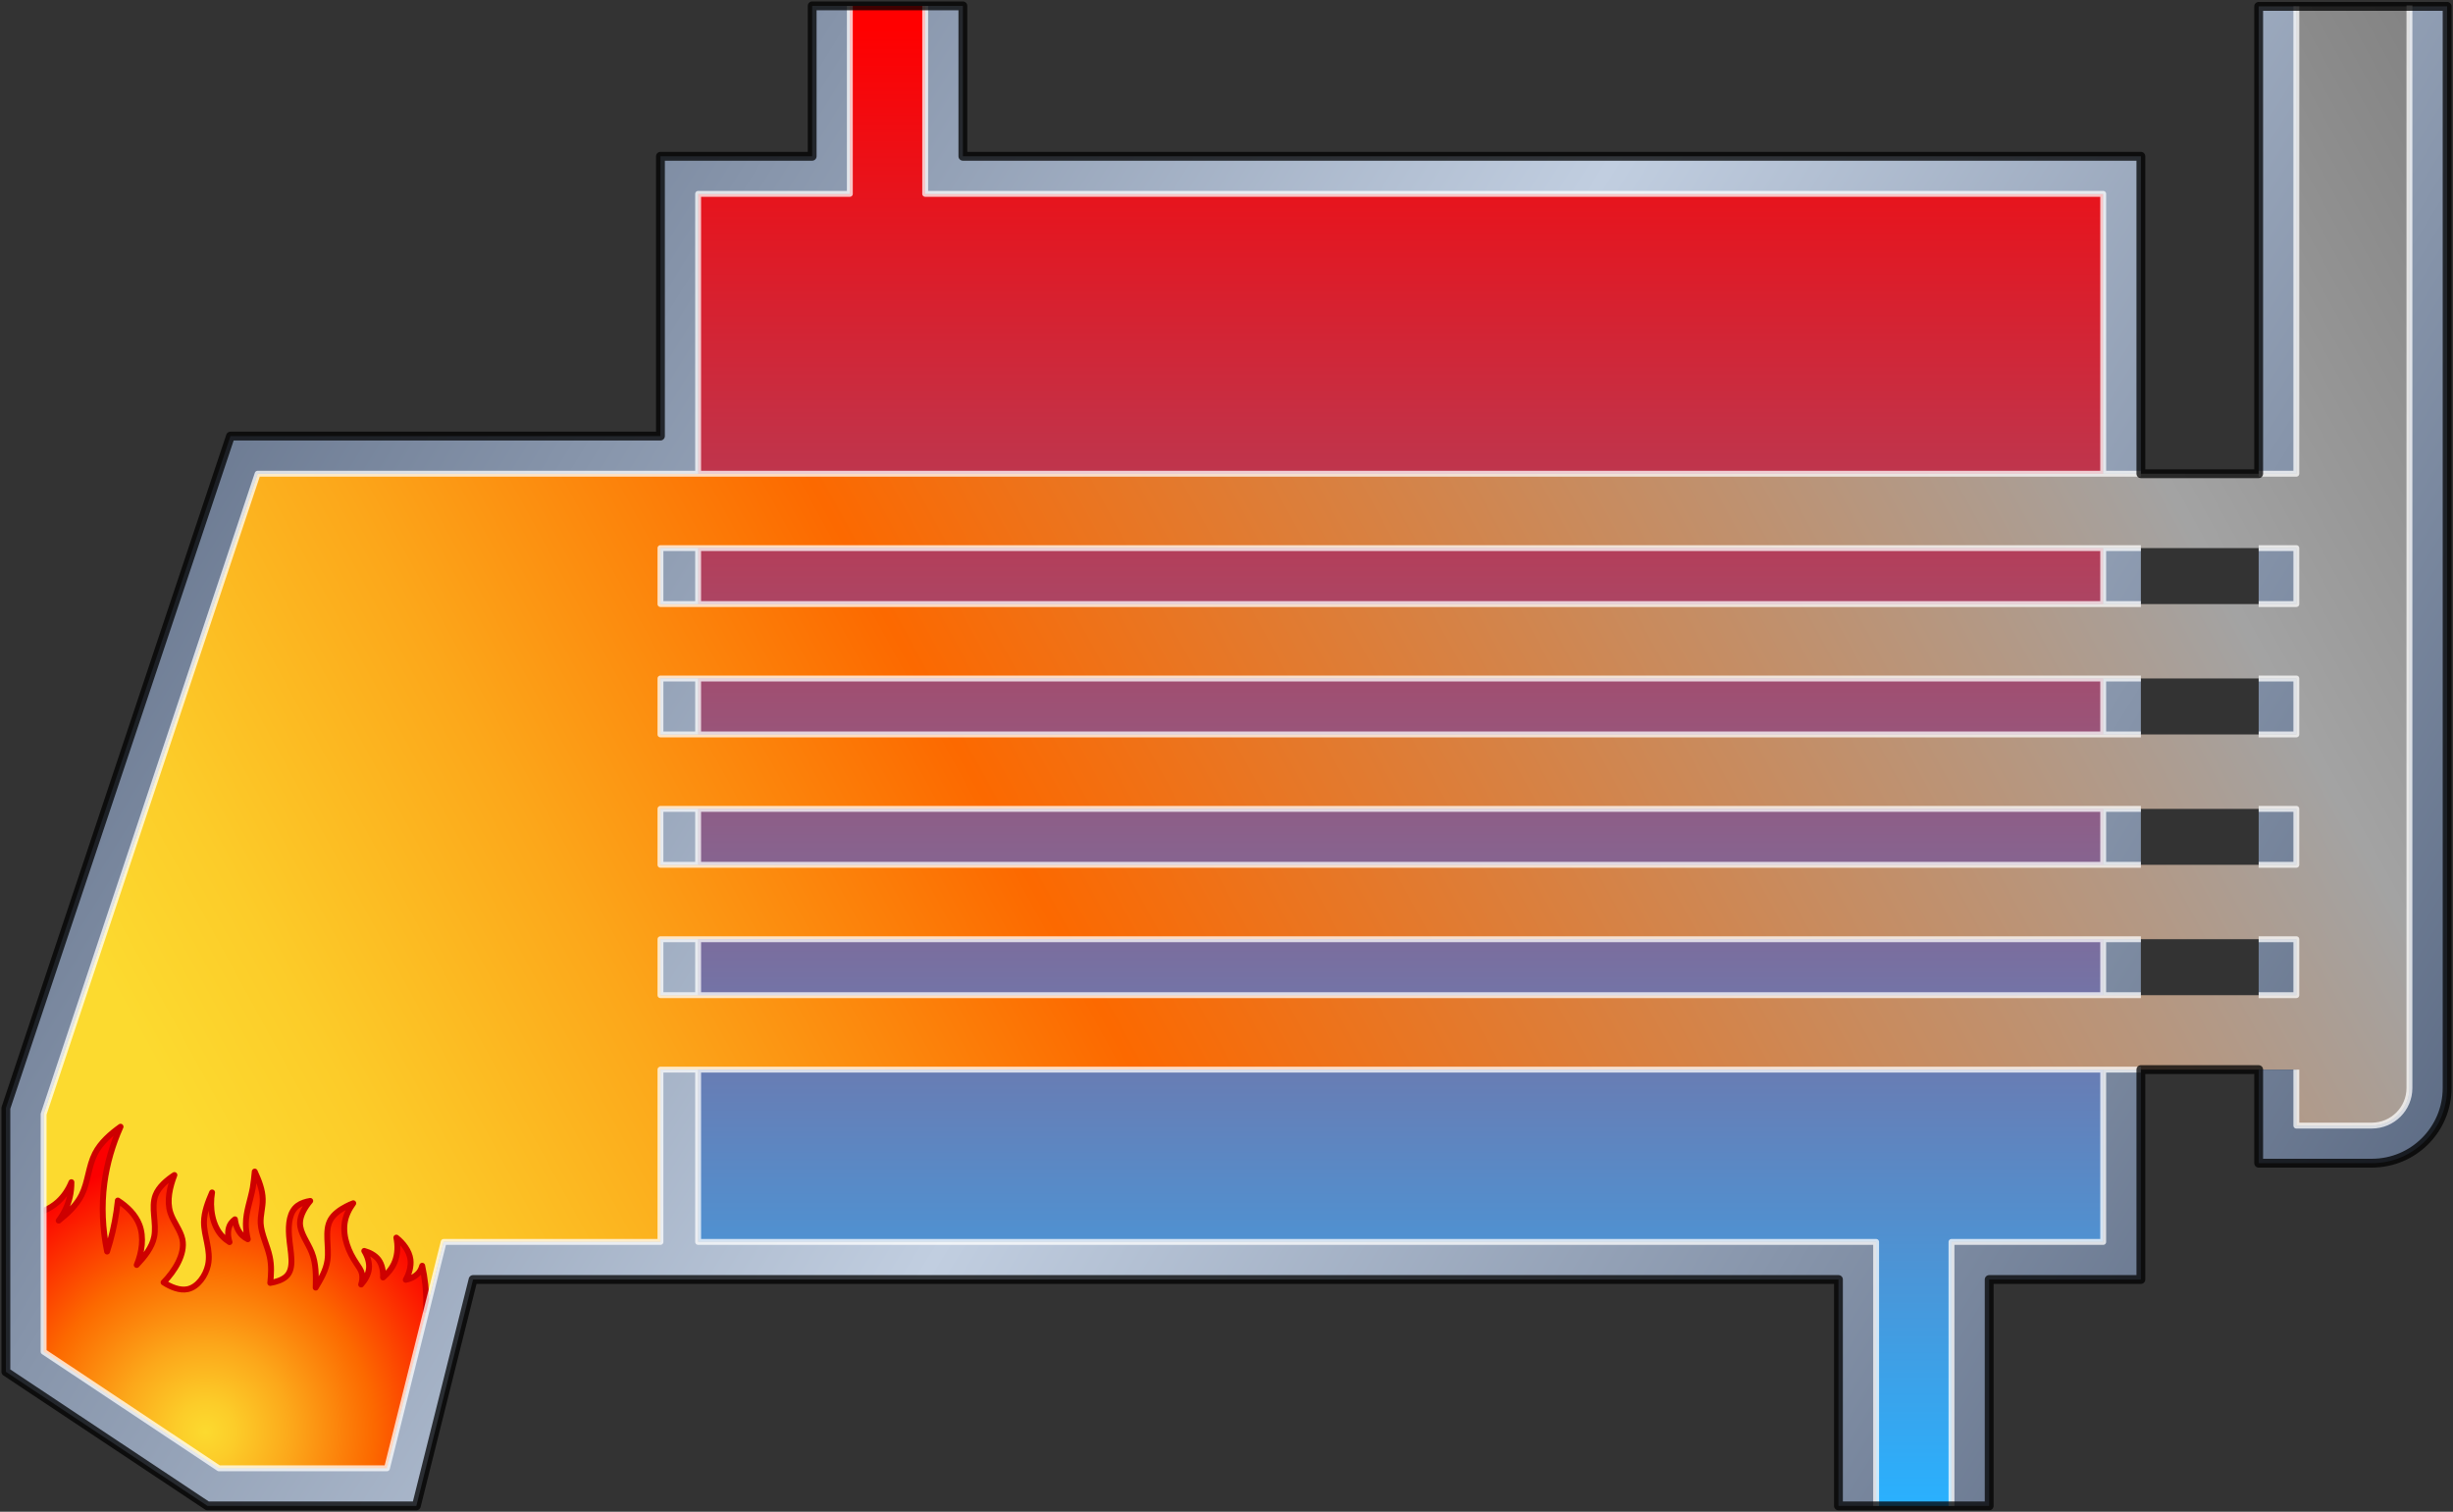 
<svg version="1.1" id="Default" xmlns="http://www.w3.org/2000/svg"  xmlns:xlink="http://www.w3.org/1999/xlink" x="0px" y="0px"
	   viewBox="0 0 417 257" xmlns:agg="http://www.example.com">
	 
<rect x="0" y="0" width="417" height="257" fill="#333333" stroke="none"/>
	 
<agg:params>
	<agg:param name="coldColor" description="Cold Color" type="C" cssAttributes="stop-color,fill" classes="coldColor" forceRepaint="true"/>
	<agg:param name="hotColor" description="Hot Color" type="C" cssAttributes="stop-color" classes="hotColor" forceRepaint="true"/>
	<agg:param name="furnaceState" description="Furnace State" type="state">
		<agg:state name="on" description="On">
			<agg:param attributes="visibility" ids="offState" value="hidden"/>
			<agg:param attributes="visibility" ids="onState" value="visible"/>
		</agg:state>
		<agg:state name="off" description="Off">
			<agg:param attributes="visibility" ids="offState" value="visible"/>
			<agg:param attributes="visibility" ids="onState" value="hidden"/>
		</agg:state>
	</agg:param>
</agg:params>
	 
<style type="text/css" >
   <![CDATA[

	.flameColor,.inlineColor,.boundaryColor{
		stroke-linecap:butt;
		stroke-linejoin:round;
		stroke: black;
		fill:none;
		stroke-width:1px;
	}

	.caseColor {
		fill:#4C5B75;
	}
	
	.flameColor {
		stroke:#CE0000;
	}
	
	.inlineColor {
		stroke:white;
		opacity:0.75;
	}
	
	.boundaryColor {
		stroke:black;
		stroke-width:1.5px;
		opacity:0.75;
	}
	
	.coldColor {
		stop-color:#29B1FF;
		fill:#29B1FF;
	}

	.hotColor {
		stop-color:#FF0000;
	}
	
	.smokeColor {
		fill:#7D7D7D
	}

      ]]>
</style>

<defs>
	<linearGradient id="gassesGradient" gradientUnits="userSpaceOnUse" x1="52.755" y1="229.71" x2="436.871" y2="19.764">
		<stop  offset="0" style="stop-color:#FCDA2F"/>
		<stop  offset="0.06" style="stop-color:#FCCC29"/>
		<stop  offset="0.172" style="stop-color:#FCA71A"/>
		<stop  offset="0.325" style="stop-color:#FC6C01"/>
		<stop  offset="0.333" style="stop-color:#FC6900"/>
		<stop  offset="0.585" style="stop-color:#CA8A5B"/>
		<stop  offset="0.794" style="stop-color:#A3A3A3"/>
		<stop  offset="1" style="stop-color:#7D7D7D"/>
	</linearGradient>

	<linearGradient id="waterGradient" gradientUnits="userSpaceOnUse" x1="0" y1="256.288" x2="0" y2="4.841">
		<stop  offset="0" class="coldColor"/>
		<stop  offset="1" class="hotColor"/>
	</linearGradient>
	
	<radialGradient id="flameGradient" cx="264.573" cy="6570.483" r="47.23" gradientTransform="matrix(1 0 0 -0.998 -229.62 6800.775)" gradientUnits="userSpaceOnUse">
		<stop  offset="0" style="stop-color:#FCDA2F"/>
		<stop  offset="0.108" style="stop-color:#FCCC29"/>
		<stop  offset="0.313" style="stop-color:#FCA71A"/>
		<stop  offset="0.591" style="stop-color:#FC6C01"/>
		<stop  offset="0.606" style="stop-color:#FC6900"/>
		<stop  offset="1" style="stop-color:#FC0000"/>
	</radialGradient>
	
	<linearGradient id="caseGradient" gradientUnits="userSpaceOnUse" x1="1" y1="1" x2="420" y2="260">
		<stop  offset="0" style="stop-color:#4C5B75"/>
		<stop  offset="0.5" style="stop-color:#C1CEE0"/>
		<stop  offset="1" style="stop-color:#4C5B75"/>
	</linearGradient>
	
	<path id="gassesBoundary" d="M390.37,1.08v79.451h-6.405H363.94h-6.405H118.679H43.797L7.415,189.407v16.447v23.932
		l29.797,19.826H65.78l6.625-26.444l3.018-12.04h36.851v-29.295h6.405h238.856h6.405h20.025h6.405c0,3.17,0,6.339,0,9.519
		c4.277,0,8.543,0,12.82,0c3.538,0,6.405-2.861,6.405-6.389c0-56.875,0-127.017,0-183.881H390.37z M390.37,169.183h-6.405H363.94
		h-6.405H118.679h-6.405v-9.519h6.405h238.856h6.405h20.025h6.405V169.183z M390.37,147.015h-6.405H363.94h-6.405H118.679h-6.405
		v-9.509h6.405h238.856h6.405h20.025h6.405V147.015z M390.37,124.857h-6.405H363.94h-6.405H118.679h-6.405v-9.519h6.405h238.856
		h6.405h20.025h6.405V124.857z M390.37,102.689h-6.405H363.94h-6.405H118.679h-6.405V93.18h6.405h238.856h6.405h20.025h6.405V102.689
		z"/>
		
	<path id="waterBoundary" d="M357.535,181.832v29.295h-25.79V256h-12.811v-44.874H118.679v-29.295H357.535z
		 M118.679,159.664v9.519h238.856v-9.519H118.679z M118.679,137.505v9.509h238.856v-9.509H118.679z M118.679,115.338v9.519h238.856
		v-9.519H118.679z M118.679,93.18v9.509h238.856V93.18H118.679z M157.279,32.956V1h-12.81v31.956h-25.791v47.575h238.856V32.956
		H157.279z"/>
</defs>

<g id="offState" visibility="hidden">
	<use xlink:href="#gassesBoundary" class="smokeColor"/>
	<use xlink:href="#waterBoundary" class="coldColor"/>
</g>

<g id="onState" visibility="visible">
	<use xlink:href="#gassesBoundary" fill="url(#gassesGradient)"/>
	<use xlink:href="#waterBoundary" fill="url(#waterGradient)"/>
	<path fill="url(#flameGradient)" d="M55.63,214.254c0.332-2.315-0.566-5.003,0.535-6.904
		c0.544-0.949,1.613-1.707,2.661-2.262c0.396-0.203,0.78-0.383,1.197-0.534c-0.728,0.971-1.283,2.123-1.464,3.328
		c-0.192,1.238,0,2.529,0.396,3.713c0.375,1.142,0.93,2.187,1.603,3.19c0.363,0.554,0.78,1.099,0.93,1.728
		c0.139,0.599,0.054,1.27-0.139,1.856c0.673-0.725,1.218-1.664,1.336-2.656c0.118-1.045-0.256-2.155-0.802-3.053
		c0.908,0.246,1.818,0.727,2.394,1.463c0.652,0.832,0.855,2.005,0.802,3.051c0.845-0.715,1.582-1.621,1.999-2.657
		c0.514-1.281,0.544-2.774,0.268-4.117c1.154,0.917,2.19,2.262,2.395,3.723c0.149,1.173-0.235,2.42-0.802,3.455
		c0.919-0.181,1.882-0.682,2.394-1.46c0.182-0.289,0.311-0.607,0.396-0.929c0.246,1.046,0.417,2.113,0.535,3.179
		c0.169,1.591,0.203,3.201,0.105,4.791c0,0.01,0,0.01,0,0.021l-6.625,26.457H37.184L7.385,229.809v-23.951
		c0.897-0.374,1.741-0.908,2.469-1.558c0.994-0.917,1.764-2.081,2.255-3.329c0.011,0.853-0.063,1.696-0.255,2.529
		c-0.343,1.45-1.017,2.826-1.902,4.021c1.518-1.205,3.014-2.624,3.88-4.341c1.111-2.197,1.175-4.886,2.287-7.075
		c0.952-1.855,2.64-3.34,4.35-4.565c-1.357,3.042-2.308,6.272-2.747,9.59c-0.514,3.862-0.321,7.832,0.459,11.64
		c0.715-2.229,1.261-4.524,1.603-6.851c0.085-0.606,0.16-1.216,0.225-1.824c1.549,0.993,2.993,2.4,3.655,4.107
		c0.833,2.134,0.428,4.737-0.449,6.851c1.293-1.367,2.608-2.967,2.972-4.792c0.449-2.304-0.588-4.959,0.225-7.083
		c0.544-1.397,1.902-2.56,3.206-3.424c-0.77,2.005-1.336,4.354-0.684,6.39c0.501,1.6,1.741,2.999,2.052,4.566
		c0.501,2.506-1.336,5.409-3.196,7.309c1.187,0.778,2.757,1.45,4.114,1.142c1.689-0.374,3.036-2.273,3.432-4.107
		c0.535-2.508-0.716-4.898-0.685-7.308c0.011-1.707,0.674-3.425,1.368-5.026c-0.449,2.55,0.011,5.708,1.828,7.542
		c0.341,0.342,0.737,0.642,1.144,0.908c-0.342-1.014-0.375-2.315,0.235-3.19c0.182-0.267,0.428-0.491,0.685-0.694
		c0.105,0.993,0.501,2.027,1.218,2.72c0.278,0.276,0.61,0.501,0.972,0.671c-0.214-0.885-0.341-1.771-0.332-2.624
		c0.011-2.112,0.791-4.065,1.165-6.113c0.161-0.908,0.246-1.836,0.342-2.764c0.726,1.547,1.325,3.147,1.357,4.652
		c0.032,1.418-0.428,2.763-0.342,4.172c0.107,1.825,1.133,3.766,1.539,5.644c0.321,1.536,0.225,3.008,0.085,4.458
		c0.942-0.149,2.01-0.479,2.662-1.055c1.582-1.398,0.738-4.203,0.535-6.913c-0.161-2.103,0.075-4.15,1.464-5.175
		c0.587-0.438,1.379-0.682,2.126-0.8c-0.887,1.045-1.699,2.422-1.731,3.723c-0.032,1.719,1.314,3.319,1.999,5.047
		c0.759,1.91,0.717,3.968,0.664,5.975C54.498,217.454,55.384,215.951,55.63,214.254z"/>
	
	<path class="flameColor" d="M7.345,205.883
		c0.021-0.01,0.05-0.02,0.07-0.03c0.889-0.389,1.739-0.917,2.458-1.565c0.999-0.917,1.769-2.083,2.268-3.318
		c0.01,0.836-0.08,1.694-0.27,2.521c-0.34,1.445-1.009,2.83-1.898,4.016c1.519-1.206,3.018-2.621,3.887-4.335
		c1.109-2.192,1.169-4.884,2.288-7.077c0.939-1.844,2.638-3.339,4.346-4.555c-1.359,3.03-2.308,6.27-2.748,9.579
		c-0.51,3.867-0.32,7.834,0.459,11.642c0.72-2.233,1.259-4.525,1.599-6.847c0.09-0.608,0.17-1.216,0.23-1.824
		c1.549,0.986,2.998,2.392,3.657,4.106c0.83,2.133,0.43,4.735-0.45,6.847c1.289-1.365,2.608-2.97,2.968-4.794
		c0.459-2.302-0.59-4.964,0.23-7.077c0.54-1.396,1.898-2.562,3.208-3.418c-0.77,2.003-1.339,4.346-0.689,6.389
		c0.5,1.585,1.738,2.991,2.059,4.565c0.5,2.492-1.339,5.403-3.208,7.297c1.199,0.787,2.767,1.445,4.117,1.146
		c1.699-0.379,3.047-2.283,3.437-4.107c0.54-2.512-0.709-4.894-0.689-7.306c0.02-1.704,0.689-3.429,1.379-5.023
		c-0.45,2.551,0,5.701,1.829,7.535c0.339,0.349,0.729,0.648,1.139,0.907c-0.339-1.006-0.379-2.312,0.23-3.189
		c0.189-0.269,0.429-0.488,0.689-0.688c0.11,0.987,0.5,2.023,1.219,2.721c0.279,0.269,0.609,0.489,0.969,0.668
		c-0.21-0.887-0.34-1.764-0.33-2.622c0.01-2.113,0.799-4.067,1.169-6.11c0.16-0.917,0.24-1.844,0.339-2.771
		c0.729,1.555,1.329,3.149,1.359,4.665c0.04,1.416-0.43,2.751-0.35,4.167c0.11,1.814,1.14,3.758,1.539,5.642
		c0.33,1.525,0.24,3,0.09,4.455c0.949-0.149,2.009-0.488,2.668-1.066c1.579-1.386,0.729-4.187,0.529-6.897
		c-0.16-2.104,0.07-4.157,1.469-5.184c0.58-0.428,1.379-0.678,2.128-0.796c-0.89,1.046-1.709,2.421-1.739,3.718
		c-0.03,1.724,1.319,3.329,1.999,5.053c0.759,1.904,0.719,3.967,0.669,5.971c0.859-1.445,1.758-2.951,1.999-4.645
		c0.33-2.323-0.57-5.014,0.53-6.908c0.549-0.957,1.608-1.705,2.658-2.252c0.399-0.209,0.789-0.389,1.199-0.538
		c-0.719,0.977-1.279,2.123-1.459,3.319c-0.189,1.235,0.01,2.532,0.4,3.718c0.37,1.136,0.919,2.183,1.599,3.189
		c0.37,0.558,0.78,1.096,0.929,1.724c0.14,0.598,0.06,1.266-0.129,1.864c0.669-0.737,1.209-1.674,1.329-2.661
		c0.119-1.046-0.25-2.153-0.8-3.05c0.899,0.25,1.819,0.718,2.398,1.456c0.639,0.837,0.849,2.004,0.799,3.06
		c0.839-0.718,1.579-1.625,1.989-2.662c0.519-1.276,0.549-2.771,0.269-4.116c1.159,0.917,2.199,2.262,2.398,3.718
		c0.15,1.176-0.23,2.422-0.799,3.458c0.919-0.179,1.878-0.678,2.397-1.465c0.18-0.279,0.31-0.598,0.4-0.927
		c0.23,1.046,0.41,2.113,0.529,3.189c0.17,1.595,0.2,3.2,0.1,4.804"/>
</g>
	 
<path id="case" fill="url(#caseGradient)" d="M118.679,159.664v9.519h-6.405v-9.519H118.679z M112.274,137.505v9.509h6.405v-9.509H112.274z
	 M112.274,115.338v9.519h6.405v-9.519H112.274z M112.274,93.18v9.509h6.405V93.18H112.274z M383.965,159.664v9.519h6.405v-9.519
	H383.965z M357.535,159.664v9.519h6.405v-9.519H357.535z M357.535,137.505v9.509h6.405v-9.509H357.535z M383.965,137.505v9.509
	h6.405v-9.509H383.965z M383.965,115.338v9.519h6.405v-9.519H383.965z M357.535,115.338v9.519h6.405v-9.519H357.535z M357.535,93.18
	v9.509h6.405V93.18H357.535z M383.965,93.18v9.509h6.405V93.18H383.965z M357.535,181.832v29.295h-25.79V256h6.405v-38.485h25.79
	v-35.684H357.535z M7.415,189.407L43.797,80.531h74.882V32.956h25.791V1h-6.405v25.567h-25.791v47.565H39.181L1,188.371v44.834
	L35.273,256h35.503l9.643-38.485H312.53V256h6.405v-44.874H118.679v-29.295h-6.405v29.295H75.423l-3.018,12.04l-6.625,26.444H37.212
	L7.415,229.785v-23.932V189.407z M163.685,26.567V1h-6.405v31.956h200.256v47.575h6.405V26.567H163.685z M383.965,1.08v79.451h6.405
	V1.08H383.965z M409.595,1.08c0,56.865,0,127.006,0,183.881c0,3.528-2.868,6.389-6.405,6.389c-4.277,0-8.543,0-12.82,0
	c0-3.18,0-6.349,0-9.519h-6.405c0,5.302,0,10.605,0,15.908c6.405,0,12.82,0,19.225,0c7.075,0,12.81-5.722,12.81-12.778
	c0-56.875,0-127.017,0-183.881H409.595z"/>

<g id="stroked">
	<g class="inlineColor">
		<path d="M390.37,181.832c0,3.17,0,6.339,0,9.519c4.277,0,8.543,0,12.82,0c3.538,0,6.405-2.861,6.405-6.389c0-56.875,0-127.017,0-183.881c0-0.05,0-0.109,0-0.16"/>
		<line x1="118.679" y1="102.689" x2="118.679" y2="93.18"/>
		<line x1="357.535" y1="102.689" x2="357.535" y2="93.18"/>
		<polyline points="157.279,1 157.279,32.956 357.535,32.956 357.535,80.531 	"/>
		<polyline points="144.47,1 144.47,32.956 118.679,32.956 118.679,80.531 	"/>
		<polyline points="318.935,256 318.935,211.126 118.679,211.126 118.679,181.832 	"/>
		<polyline points="357.535,181.832 357.535,211.126 331.745,211.126 331.745,256 	"/>
		<polyline points="363.94,80.531 43.797,80.531 
			7.415,189.407 7.415,229.785 37.212,249.611 65.78,249.611 75.423,211.126 112.274,211.126 112.274,181.832 363.94,181.832 	"/>
		<polyline points="390.37,1.08 390.37,80.531 383.965,80.531 	"/>
		<polyline points="363.94,93.18 112.274,93.18 112.274,102.689 363.94,102.689 	"/>
		<polyline points="383.965,93.18 390.37,93.18 390.37,102.689 383.965,102.689 	"/>
		<line x1="118.679" y1="124.852" x2="118.679" y2="115.343"/>
		<line x1="357.535" y1="124.852" x2="357.535" y2="115.343"/>
		<polyline points="363.94,115.343 112.274,115.343 112.274,124.852 363.94,124.852 	"/>
		<polyline points="383.965,115.343 390.37,115.343 390.37,124.852 383.965,124.852 	"/>
		<line x1="118.679" y1="147.015" x2="118.679" y2="137.505"/>
		<line x1="357.535" y1="147.015" x2="357.535" y2="137.505"/>
		<polyline points="363.94,137.505 112.274,137.505 112.274,147.015 363.94,147.015 	"/>
		<polyline points="383.965,137.505 390.37,137.505 390.37,147.015 383.965,147.015 	"/>
		<line x1="118.679" y1="169.177" x2="118.679" y2="159.668"/>
		<line x1="357.535" y1="169.177" x2="357.535" y2="159.668"/>
		<polyline points="363.94,159.668 112.274,159.668 112.274,169.177 363.94,169.177 	"/>
		<polyline points="383.965,159.668 390.37,159.668 390.37,169.177 383.965,169.177 	"/>
	</g>

	<g class="boundaryColor">
		<rect x="363.94" y="93.18"  />
		<rect x="363.94" y="115.338"  />
		<rect x="363.94" y="137.505"  />
		<rect x="363.94" y="159.664"  />
		<path d="M383.965,181.832v15.908c0,0,12.82,0,19.225,0
			c7.075,0,12.81-5.722,12.81-12.778c0-56.875,0-183.881,0-183.881h-32.035v79.451H363.94V26.567H163.685V1h-25.62v25.567h-25.791
			v47.565H39.181L1,188.371v44.834L35.273,256h35.503l9.643-38.485H312.53V256h25.621v-38.485h25.79v-35.684H383.965z"/>
	</g>
</g>
</svg>
